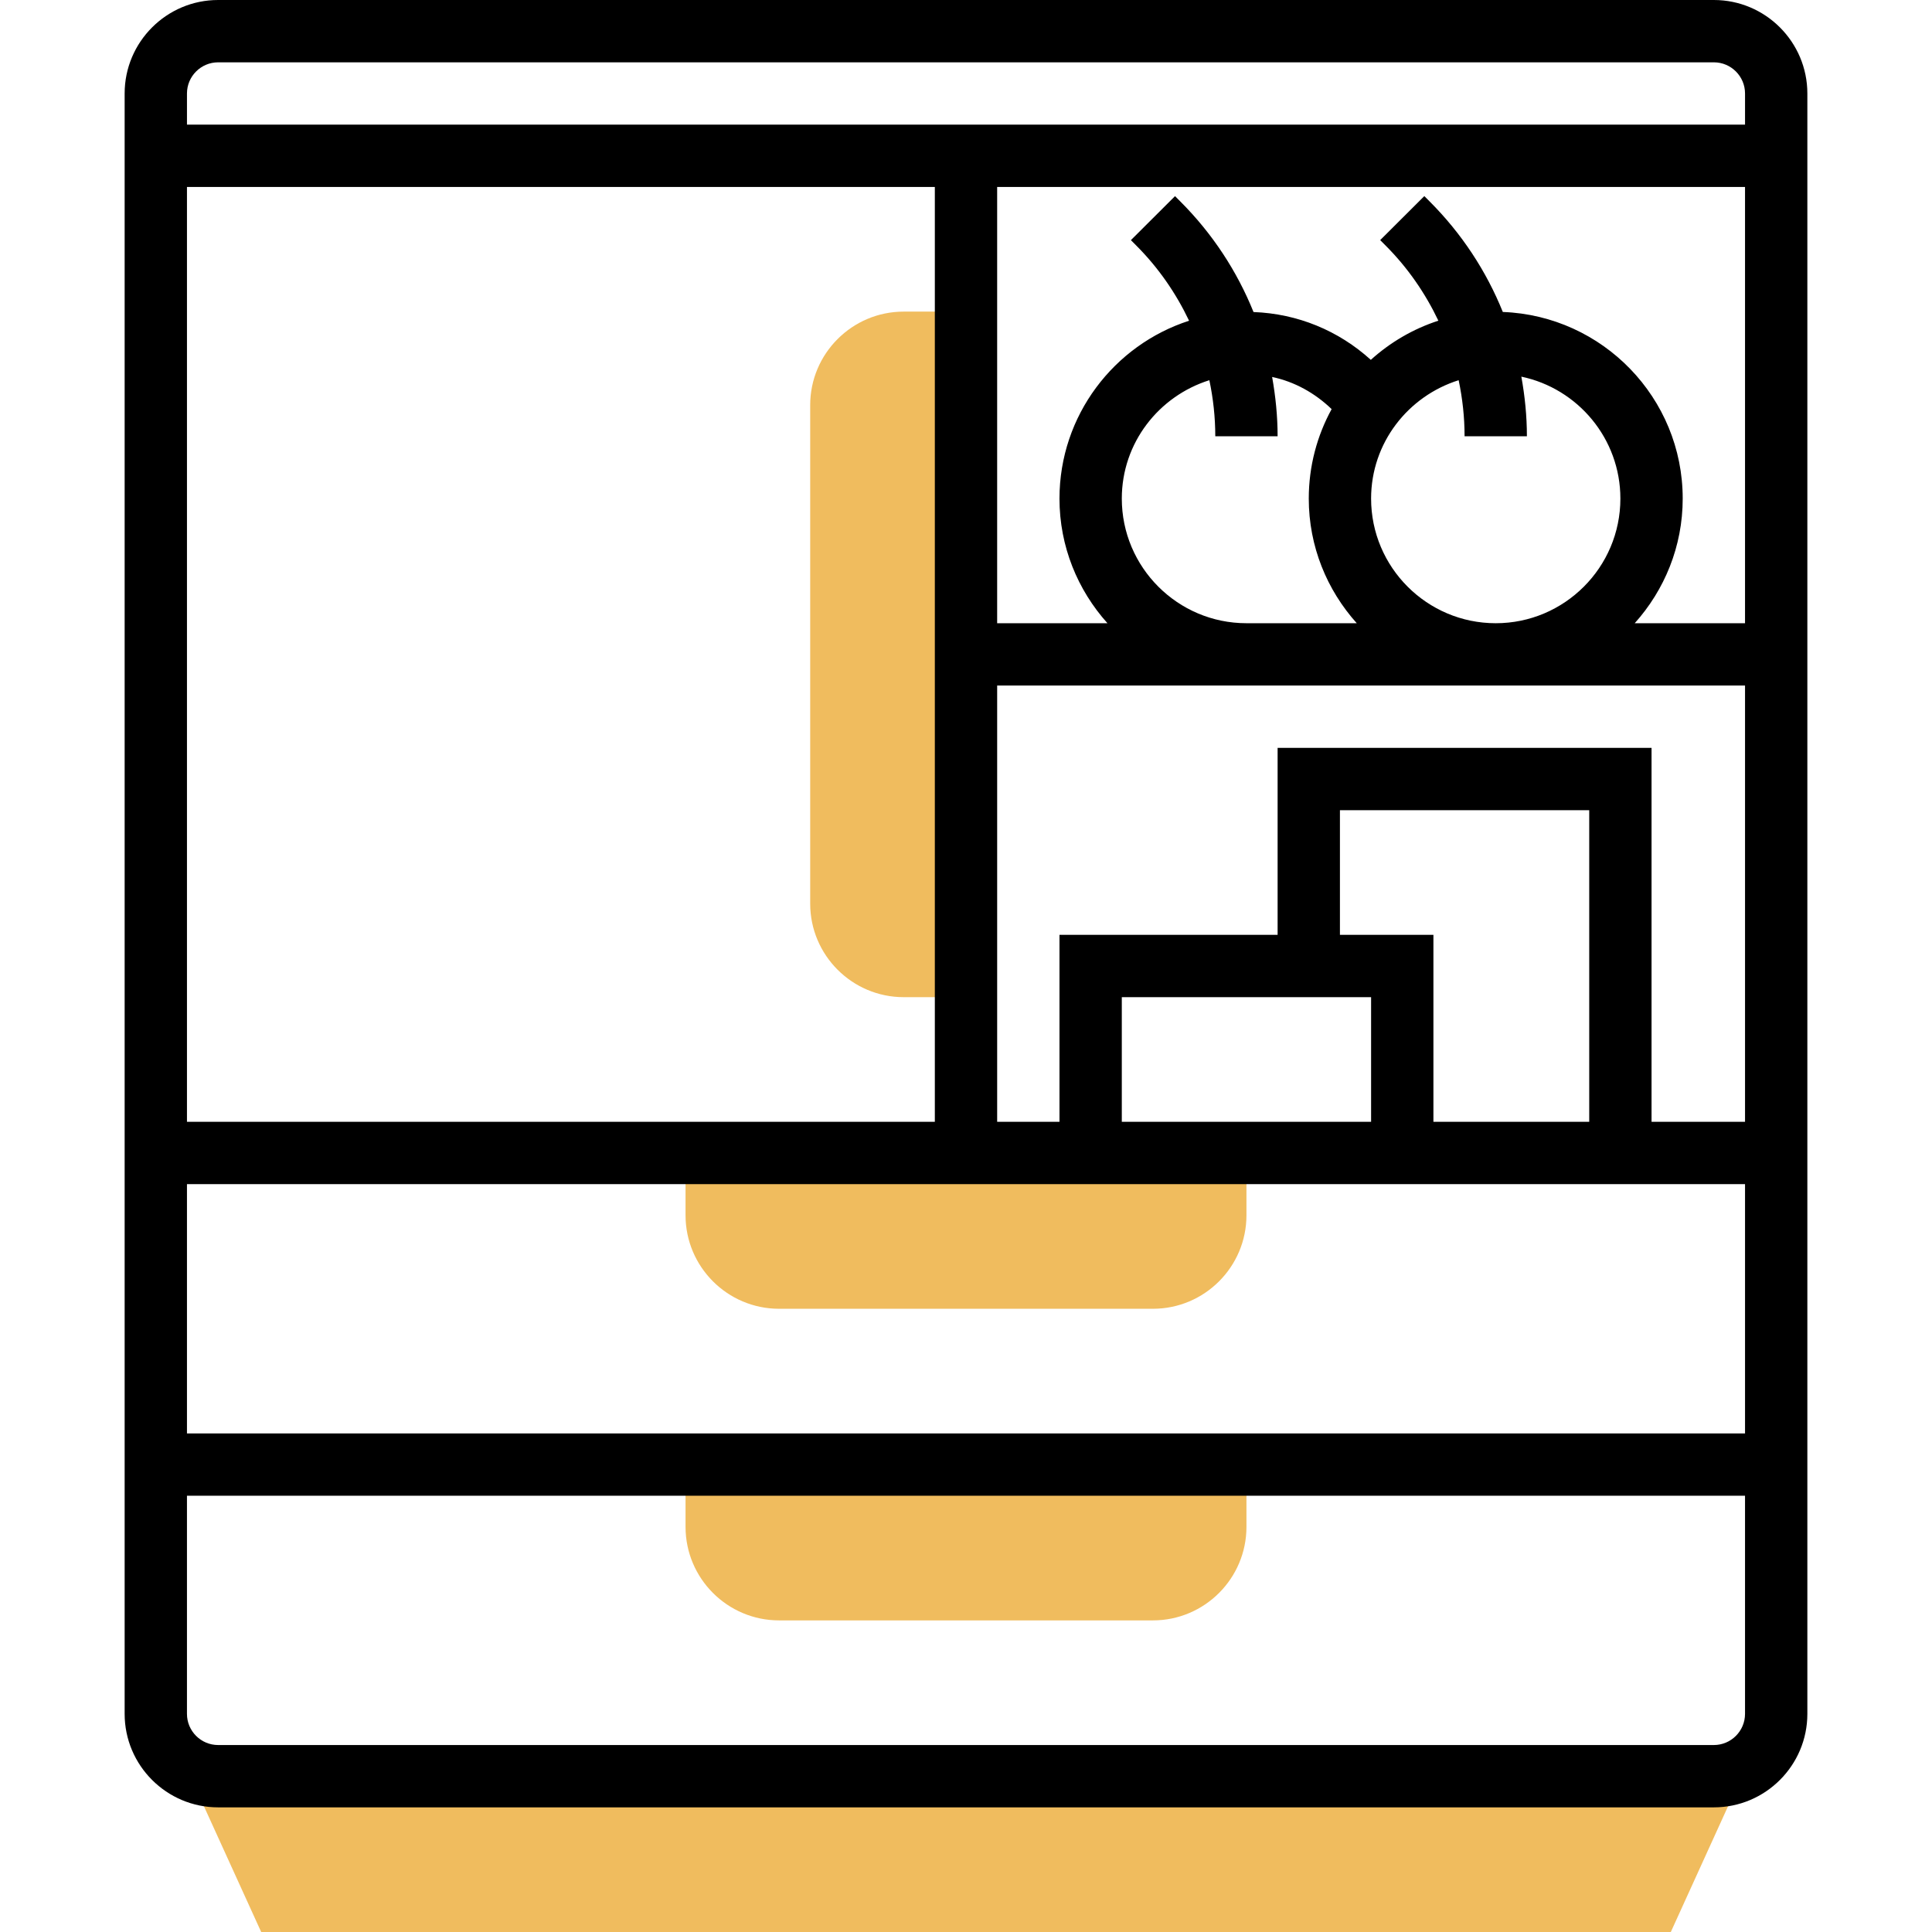 <svg height="496pt" viewBox="-32 0 496 496" width="496pt" xmlns="http://www.w3.org/2000/svg"><g fill="#f0bc5e"><path d="m16.84 456 18.215 40h361.891l18.207-40zm0 0"/><path d="m200 80c-13.23 0-24 10.77-24 24v128c0 13.23 10.77 24 24 24h16v-176zm0 0"/><path d="m144 296v16c0 13.23 10.77 24 24 24h96c13.23 0 24-10.77 24-24v-16zm0 0"/><path d="m144 376v16c0 13.23 10.77 24 24 24h96c13.23 0 24-10.77 24-24v-16zm0 0"/></g><path d="m408 0h-384c-13.23 0-24 10.77-24 24v416c0 13.23 10.77 24 24 24h384c13.23 0 24-10.77 24-24v-416c0-13.23-10.77-24-24-24zm-384 16h384c4.406 0 8 3.586 8 8v8h-400v-8c0-4.414 3.594-8 8-8zm184 272h-192v-240h192zm208 16v64h-400v-64zm-40-16h-40v-48h-24v-32h64zm-56-32v32h-64v-32zm72 32v-96h-96v48h-56v48h-16v-112h192v112zm-136-160c0-14.312 9.504-26.312 22.48-30.391.984 4.688 1.52 9.496 1.52 14.391h16c0-5.168-.52-10.246-1.406-15.223 5.758 1.223 10.957 4.102 15.277 8.254-3.742 6.824-5.871 14.656-5.871 22.969 0 12.305 4.688 23.496 12.32 32h-28.32c-17.648 0-32-14.352-32-32zm88-16h16c0-5.191-.52-10.305-1.426-15.305 14.496 3.039 25.426 15.914 25.426 31.305 0 17.648-14.352 32-32 32s-32-14.352-32-32c0-14.312 9.504-26.312 22.48-30.391.984 4.688 1.52 9.496 1.52 14.391zm43.68 48c7.633-8.504 12.32-19.695 12.32-32 0-25.855-20.559-46.945-46.184-47.91-4.23-10.488-10.543-20.129-18.785-28.371l-1.367-1.375-11.328 11.297 1.375 1.383c5.695 5.695 10.199 12.242 13.562 19.305-6.504 2.105-12.379 5.574-17.344 10.055-8.289-7.52-18.801-11.855-30.113-12.277-4.23-10.496-10.543-20.137-18.785-28.379l-1.367-1.375-11.328 11.297 1.375 1.383c5.695 5.695 10.199 12.242 13.562 19.305-19.281 6.23-33.273 24.336-33.273 45.664 0 12.305 4.688 23.496 12.32 32h-28.32v-112h192v112zm20.32 288h-384c-4.406 0-8-3.586-8-8v-56h400v56c0 4.414-3.594 8-8 8zm0 0"/></svg>
